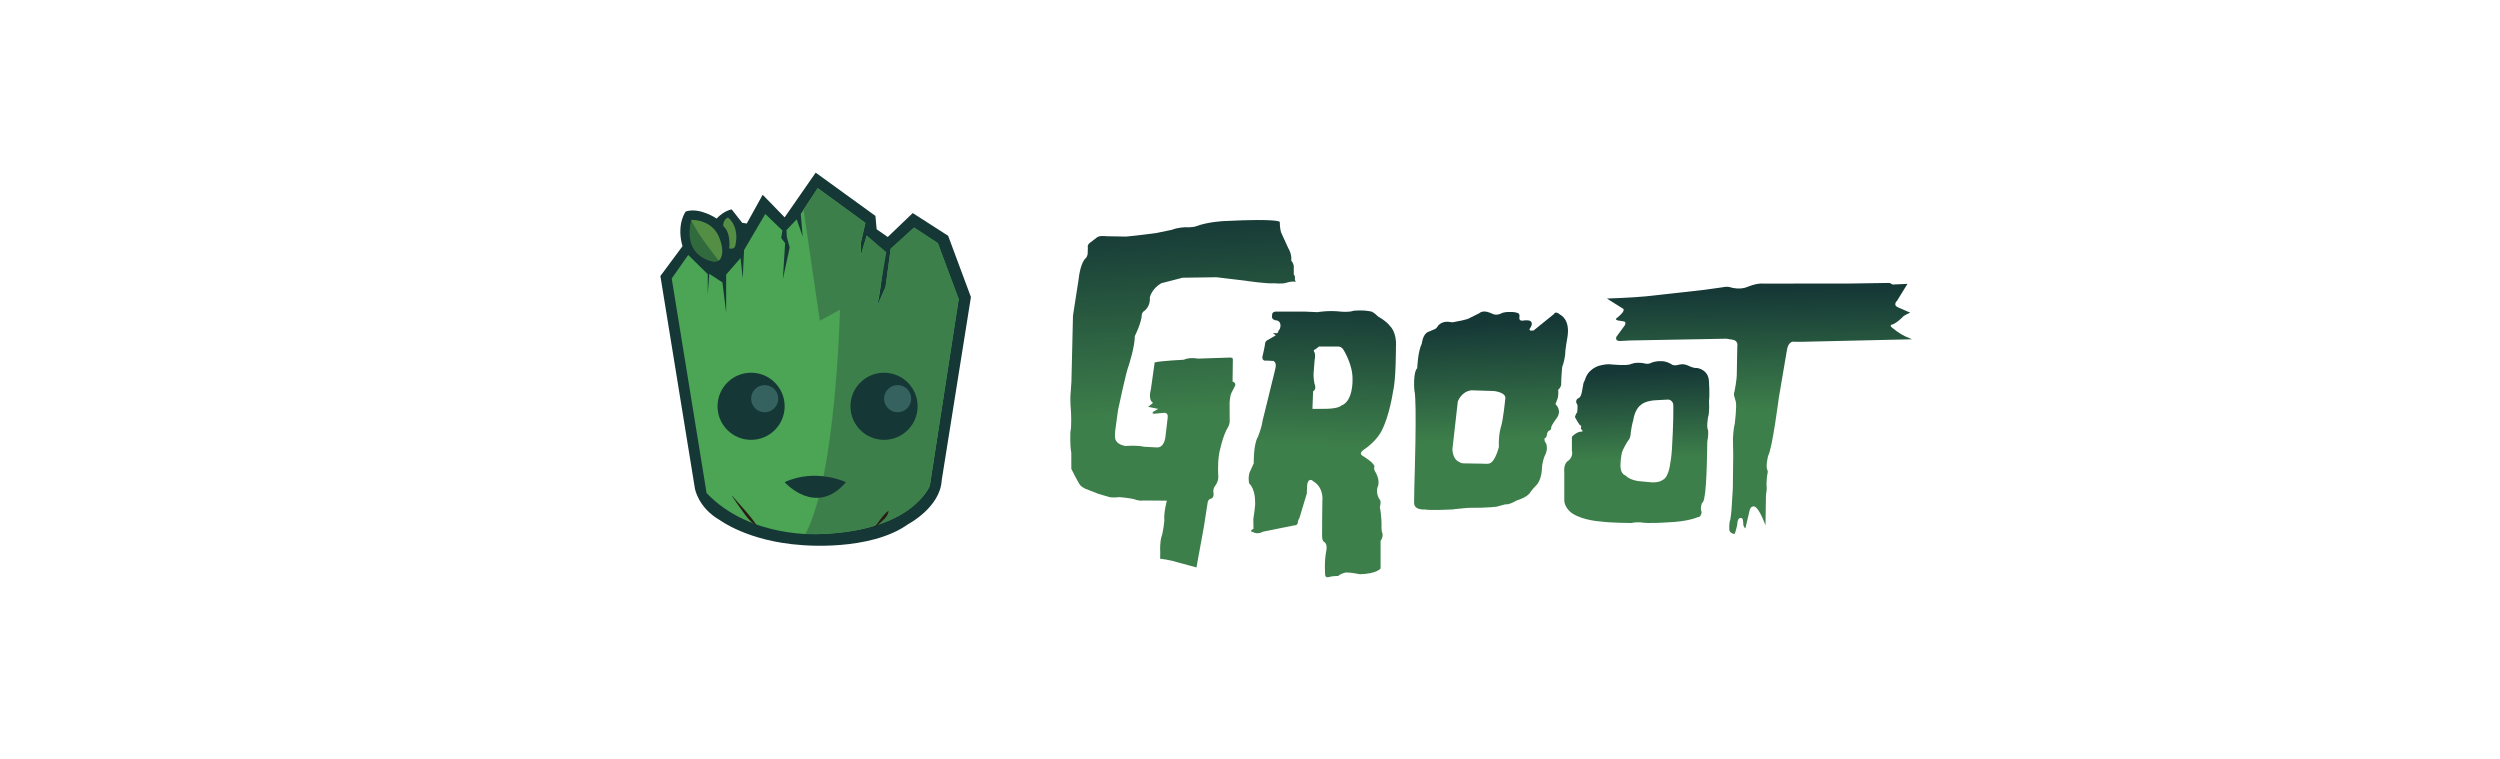 <?xml version="1.0" encoding="UTF-8"?>
<svg id="Layer_1" data-name="Layer 1" xmlns="http://www.w3.org/2000/svg" xmlns:xlink="http://www.w3.org/1999/xlink" viewBox="0 0 849.96 258.03">
  <defs>
    <style>
      .cls-1 {
        fill: url(#linear-gradient);
      }

      .cls-1, .cls-2, .cls-3, .cls-4, .cls-5, .cls-6, .cls-7, .cls-8, .cls-9, .cls-10, .cls-11, .cls-12 {
        stroke-width: 0px;
      }

      .cls-2 {
        fill: url(#linear-gradient-4);
      }

      .cls-3 {
        fill: url(#linear-gradient-2);
      }

      .cls-4 {
        fill: url(#linear-gradient-3);
      }

      .cls-5 {
        fill: url(#linear-gradient-5);
      }

      .cls-6 {
        fill: #4ca455;
      }

      .cls-7 {
        fill: #291c16;
      }

      .cls-8 {
        fill: #548e44;
      }

      .cls-9 {
        fill: #316b3d;
      }

      .cls-10 {
        fill: #3d7f4a;
      }

      .cls-11 {
        fill: #35615f;
      }

      .cls-12 {
        fill: #153736;
      }
    </style>
    <linearGradient id="linear-gradient" x1="399.01" y1="72.96" x2="403.22" y2="140.99" gradientUnits="userSpaceOnUse">
      <stop offset="0" stop-color="#153736"/>
      <stop offset="1" stop-color="#3d7f4a"/>
    </linearGradient>
    <linearGradient id="linear-gradient-2" x1="450.71" y1="101.73" x2="449.26" y2="151.8" gradientUnits="userSpaceOnUse">
      <stop offset="0" stop-color="#153736"/>
      <stop offset="1" stop-color="#3d7f4a"/>
    </linearGradient>
    <linearGradient id="linear-gradient-3" x1="505.78" y1="109.51" x2="507.66" y2="161.8" gradientUnits="userSpaceOnUse">
      <stop offset="0" stop-color="#153736"/>
      <stop offset=".77" stop-color="#3d7f4a"/>
    </linearGradient>
    <linearGradient id="linear-gradient-4" x1="555.55" y1="125.97" x2="556.99" y2="164.61" gradientUnits="userSpaceOnUse">
      <stop offset="0" stop-color="#153736"/>
      <stop offset=".78" stop-color="#3d7f4a"/>
    </linearGradient>
    <linearGradient id="linear-gradient-5" x1="598.06" y1="98.17" x2="598.67" y2="141.5" gradientUnits="userSpaceOnUse">
      <stop offset="0" stop-color="#153736"/>
      <stop offset=".96" stop-color="#3d7f4a"/>
    </linearGradient>
  </defs>
  <path class="cls-12" d="m232.05,83.69l-7.53,10.15,11.75,72.32s1.11,6.48,8.49,10.69c0,0,9.68,7.24,27.73,8.46,0,0,23.23,2.28,36.31-7.13,0,0,10.91-5.72,11.37-14.93l9.93-62.25-7.75-20.84-12.03-7.72-8.5,8.14-3.77-2.63-.42-4.55-20.31-14.7-10.55,15.19-7.47-7.67-5.41,9.77-1.55-.24-3.58-4.56s-2.57.39-5.11,3.11c0,0-5.84-3.96-10.52-2.39,0,0-3,4-1.31,10.99l.24.79Z"/>
  <path class="cls-6" d="m240.23,167.66l-11.86-72.98,5.61-8,6.64,6.53v6.84l.53-6.96,4.45,2.91,1.28,10.27v-12.93l4.91-5.62.72,6.95.46-9.66,7.21-12.26,5.83,5.62-.41,2.55,1.33,1.74-.77,12.26,2.32-10.77-.99-3.64-.1-2.3,3.47-3.63,2.04,5.83-.66-7.66,5.77-8.79,16.22,11.84-1.58,6.84v4.21l2.02-6.75,6.05,5.53s-1.05,12.37-2.46,18.33l2.81-6.4,1.75-12.98,7.95-7.21,8.08,5.3,7.1,19.04-9.82,63.47s-5.93,15.43-37.39,16.4c0,0-23.52,1.73-38.5-13.91Z"/>
  <path class="cls-7" d="m248.94,168.57c2.45,2.95,6.26,6.76,8.27,9.99,0,0-.06.08-.06.08-1.97-1.08-3.31-2.87-4.56-4.66-1.29-1.75-2.53-3.53-3.72-5.34l.08-.06h0Z"/>
  <path class="cls-10" d="m273.2,71.26l5.53,37.78,6.85-3.74s-1.29,56.68-11.72,76.2c0,0,32.68,2.06,42.26-16.35l9.82-63.47-7.1-19.04-8.08-5.3-7.95,7.21-1.75,12.98-2.81,6.4,3.08-18.21-6.68-5.64-2.02,6.75v-4.21l1.58-6.84-16.22-11.84-4.79,7.3Z"/>
  <path class="cls-7" d="m297.01,179.5c1.79-1.89,2.91-4.23,5.01-5.81,0,0,.09.05.09.05-.2,1.38-1.07,2.43-2.07,3.3-.93.91-1.92,1.75-2.95,2.53l-.07-.07h0Z"/>
  <path class="cls-12" d="m266.77,163.93s10.58,12,20.84,0c0,0-10.26-4.89-20.84,0Z"/>
  <circle class="cls-12" cx="255.36" cy="138.13" r="11.41"/>
  <circle class="cls-12" cx="300.56" cy="138.13" r="11.41"/>
  <circle class="cls-11" cx="259.98" cy="135.54" r="4.62"/>
  <circle class="cls-11" cx="305.18" cy="135.54" r="4.62"/>
  <path class="cls-9" d="m242.35,88.95c-2.9-.62-9.92-3.25-7.36-14.16,0,0,10.92-.38,10.14,12.51-.02.28-.1.56-.27.78,0,0,0,.01-.01.02-.58.76-1.57,1.06-2.5.86Z"/>
  <path class="cls-8" d="m244.34,88.6s-7.19-8.9-9.35-13.82c0,0,7.71-.49,9.95,7.11,0,0,1.74,4.82-.6,6.71Z"/>
  <path class="cls-8" d="m247.92,84.45s.72-5.23-2-7.57c0,0-.33-2,1.56-2.95,0,0,4.18,2.9,2.45,9.86,0,0-.36,1.07-2,.67Z"/>
  <g>
    <path class="cls-1" d="m440.54,95.66s-.39-.28-.29-1.12-.29-1.06-.39-1.21v-2.93s-.21-1.21-.87-1.76c0,0,.44-1.88-1.11-4.52l-2.34-5.13s-.44-1.33-.44-3.53c0,0,.07-1.25-18.96-.3,0,0-5.59.22-9.83,1.88,0,0-1.87.36-3.28.21,0,0-2.82.1-4.47.84l-5.41,1.13s-7.34.98-10.33,1.21l-6.63-.12s-2.66-.38-3.45.57l-2.03,1.55s-1.17.72-.85,1.8l-.06,1.65s.11,1.07-.69,1.92c0,0-1.79,1.25-2.45,7.52l-1.86,11.97-.53,22.44-.35,5.03s-.09,1.63.19,5.1c0,0,.3,5.17-.2,7.06,0,0-.19,4.54.31,6.94l.02,5.58s2.59,5.15,3.08,5.58c0,0,.9.95,2.25,1.35l3.84,1.52,3.83,1.12s1.13.28,3.33,0c0,0,3.34.28,4.92.67,0,0,1.75.75,3.15.48l8.08.06s-1.13,4.1-.85,6.76c0,0-.4,4.09-1.02,5.64,0,0-.56,1.68-.38,5.28l-.04,2.04s3.26.37,6.04,1.26l6.31,1.72,2.53-13.84,1.24-7.99s.06-1.18.94-1.49c0,0,1.21-.08,1.12-1.76,0,0-.36-1.06.29-2.32,0,0,1.42-1.64,1.31-3.47,0,0-.33-4.01.28-7.81,0,0,1.15-6.06,3.03-9.03,0,0,.72-1.11.55-2.6l-.02-5.78s.14-2.43.66-3.33l1.23-2.39s.31-.79-.6-1.29l-.28-.05.09-7.4s.22-.77-.81-.81l-11.11.36s-2.7-.57-4.76.38c0,0-7.82.38-9.89.91l-1.3,9.22s-1.07,3.48.75,4.53l-1.67,1.36,3.39.69-1.69,1s-.65.61.39.66l3.02-.3s1.82-.38,1.53,1.63l-.78,6.6s-.34,3.91-3.24,3.5l-4.08-.22s-1.63-.57-6.29-.25c0,0-2.45-.35-3.19-1.85,0,0-.69-.65-.14-4.24l.83-6.08s2.68-12.84,3.67-15.31c0,0,2.05-6.23,2.05-9.91,0,0,2.33-4.5,2.4-7.51,0,0,.33-.8.73-.96,0,0,2.24-1.41,1.97-4.69,0,0,.59-2.84,3.84-4.77l7.3-1.89,11.54-.16,9.78,1.17s6.96,1.08,9.87.88c0,0,2.54.25,3.83-.1.05-.01.09-.03.13-.04,1.25-.41,2.18-.49,3.13-.41,0,0,.2.07.21-.08Z"/>
    <path class="cls-3" d="m472.64,110.92c-1.46-1.92-4.1-3.29-4.1-3.29-.97-1.05-2.16-1.68-2.16-1.68-3.11-.7-6.27-.28-6.27-.28-1.53.56-4.19.28-4.19.28-4.22-.51-8,.18-8,.18l-4.11-.18h-10.2c-1.36.14-1.12,1.38-1.12,1.38-.35,1.24,1.08,1.55,1.08,1.55,1.17.03,1.48.7,1.48.7.66,1.07,0,2.39,0,2.39,0,0-.44.33-.44.73s-.5.6-.5.6l-1.3-.07.92.8-2.9,1.66c-.62.35-.68.88-.68.88-.06.98-.98,4.86-.98,4.86-.03,1.54,1.48,1.16,1.48,1.16l2.33.14c1.17.7.66,2.37.66,2.37l-.43,1.86-3.97,16.15c-.31,2.44-1.59,5.44-1.59,5.44-1.55,2.62-1.4,8.99-1.4,8.99l-1.4,3.05c-.61,1.84-.16,3.75-.16,3.75,2.21,2.15,2.01,6.28,2.01,6.28.21.92-.59,5.82-.59,5.82l.05,3.35s-.78.36-.84.69c-.07.33.66.4.66.4,1.59,1.01,3.43-.12,3.43-.12l10.45-2.11c1.35,0,1.35-.89,1.35-.89,0-.78.59-1.7.59-1.7l2.49-8.26.1-2.69c.21-2.53,1.6-1.87,1.6-1.87l1.52,1.14c2.56,2.35,2.07,5.8,2.07,5.8,0,0-.14,10.37-.1,12.17.03,1.8.93,2.06.93,2.06,1.04.88.45,3.12.45,3.12-.69,3.6-.33,7.98-.33,7.98.21,1.07,1.17.69,1.17.69,1.27-.41,3.23-.37,3.23-.37,1.04-.92,2.7-1.2,2.7-1.2,1.95,0,4.65.6,4.65.6,5.84-.14,7.09-1.95,7.09-1.95v-9.41c.94-1.2.65-2.6.65-2.6-.28,0-.33-1.81-.33-1.81.1-3.9-.56-7.05-.56-7.05.61-2.26-.14-2.66-.14-2.66-1.27-1.95-.7-3.99-.7-3.99,1.17-2.19-.58-5.12-.58-5.12-.82-1.28-.47-1.74-.47-1.74.51-1.32-4.08-3.99-4.08-3.99-1.28-.86.37-1.91.37-1.91,4.5-3.03,6.04-6.25,6.04-6.25,2.82-5.16,4.04-13.7,4.04-13.7,1.02-3.89.98-15.04.98-15.04.35-5.05-1.95-7.09-1.95-7.09Zm-16.69,27s-.86,1.2-6.66,1.08h-3.08l.22-5.96s1.35-.61.44-2.71c0,0-.31-1.71-.29-3.15l.36-4.69s.44-2.09-.13-2.84c0,0-.33-.58,0-.68.32-.1,1.64-1.16,1.64-1.16h6.33s1.17-.17,1.95,1.07c0,0,3.19,4.93,3.11,10.06,0,0,.31,7.53-3.89,8.98Z"/>
    <path class="cls-4" d="m530.44,107c-1.68-1.48-2.11-.24-2.11-.24l-6.89,5.57c-1.8.35-1.39-.5-1.39-.5,1.15-1.63.63-2.19.63-2.19-.23-1.05-2.55-.68-2.55-.68-1.97.44-1.55-1.15-1.55-1.15.23-1.37-.75-1.45-.75-1.45-1.03-.37-2.39-.28-2.39-.28-2.17-.09-2.96.44-2.96.44-1.68.84-2.79.28-2.79.28l-1.2-.5c-2.44-.98-3.52.17-3.52.17l-3.1,1.54c-.85.7-5.07,1.38-5.07,1.38-.89.29-1.55.13-1.55.13-3.55-.7-4.64,1.71-4.64,1.71-.26.49-1.09.8-1.09.8l-2.16.9c-1.69.9-1.97,3.9-1.97,3.9-1.37,2.7-1.55,8.34-1.55,8.34-1.51,1.5-.98,7.53-.98,7.53.98,3.17,0,32.35,0,32.35l-.09,5.85c-.03,2.66,3.59,2.31,3.59,2.31,1.81.39,9.44,0,9.44,0,.73-.15,5.34-.55,5.34-.55,6.89.05,9.76-.42,9.76-.42l2.91-.78c1.24.25,3.78-1.28,3.78-1.28,4.11-1.29,4.71-2.85,4.71-2.85.78-1.1,1.95-2.28,1.95-2.28,1.85-1.81,1.96-5.42,1.96-5.42.06-2.5.91-4.49.91-4.49,1.51-2.77.44-4.56.44-4.56-.72-.83-.4-1.54-.4-1.54.74-.35.76-1.16.76-1.16.08-1.07.71-1.47.71-1.47.83-.02.77-1.21.77-1.21.15-.76,1.85-3.05,1.85-3.05,1.98-2.69-.42-4.75-.42-4.75,0,0,.23-.55.68-1.77.46-1.21.26-3.14.26-3.14.77-.57,1-1.56,1-1.56-.04-2.08.35-6.15.35-6.15.6-1.4.98-3.93.98-3.93,0-1.81.77-6.01.77-6.01,1.14-6.33-2.43-7.84-2.43-7.84Zm-18.67,28.7s-.72,6.99-1.4,9.18c0,0-.97,2.69-.77,7.05,0,0-1.18,4.86-3.04,5.56,0,0-.35.34-2.5.15l-6.7-.11s-1.03-.15-1.19-.46c0,0-2.26-.57-2.37-4.41l1.83-16.13s1.14-3.45,4.66-3.83l7.58.24s4.42.41,3.9,2.76Z"/>
    <path class="cls-2" d="m581.03,136.36c.3-2.38,0-6.4,0-6.4,0-4.36-4.01-4.84-4.01-4.84-.91.1-2.12-.4-2.12-.4-1.68-.83-2.51-.87-2.51-.87-.92-.11-2.53.35-2.53.35-1.34.08-1.68-.43-1.68-.43-2.09-1.15-3.23-.96-3.23-.96-2.06-.16-3.51.52-3.51.52-1.17.68-2.62.16-2.62.16-2.93-.5-4.48.35-4.48.35-1.54.59-7.14,0-7.14,0-1.9-.05-3.89.61-3.89.61-1.64.69-1.97,1.09-2.69,1.7-.73.6-1.37,1.84-1.48,2.2-.1.35-.41,1.1-.41,1.1-.42.71-.42,1.07-.42,1.07l-.44,2.42c-.41,2.59-1.42,2.48-1.42,2.48-1.17.99-.22,2.09-.22,2.09.24.27,0,2.63,0,2.63-.5.54-.78,1.64-.78,1.64,0,0,1.45,2.79,1.89,2.87.44.09.16.72.16.72-.16.42.18.66.18.66.5.31.32.68.32.68-2.03-.07-3.58,1.79-3.58,1.79v4.56c.58,2.34-1.24,3.58-1.24,3.58-1.7.99-1.35,3.8-1.35,3.8v9.22c-.17,3.17,2.9,5.01,2.9,5.01,3.83,2.36,9.61,2.64,9.61,2.64,2.67.43,10.18.51,10.18.51,1.65-.35,3.27-.23,3.27-.23,2.37.51,9.12,0,9.12,0,6.92-.21,10.24-1.74,10.24-1.74,1.34,0,1.37-1.82,1.37-1.82-.61-1.09.12-3,.12-3,.76-.53.84-2.11.84-2.11.88-3.86.96-18.76.96-18.76.47-2.06.3-3.85.3-3.85-.69-1.06,0-4.59,0-4.59.52-1.28.29-5.36.29-5.36Zm-12.6,16.46s-.25,3.37-.56,4.61c0,0-.48,4.9-2.61,5.74,0,0-.94.95-3.82.81l-4.37-.41s-2.85-.28-4.44-1.92c0,0-1.75-.42-1.7-3.43,0,0,.07-3.69.8-5.16l.11-.24s1.18-2.47,2.1-3.55c0,0,.51-.93.51-2.31,0,0,.36-2.72.84-4.13,0,0,.44-3.67,2.59-5.16,0,0,1.38-1.52,5.59-1.63l3.71-.19s1.82.08,1.74,2.33c0,0,.05,5.67-.49,14.64Z"/>
    <path class="cls-5" d="m587.14,115.15l-33.1.61-3.06.17s-2,.22-1.45-1.39l2.9-3.97s.61-1.06-.31-1.28l-2.11-.35s-.54-.11-.59-.39c0,0-.17-.2.59-.67,0,0,1.82-1.56,1.88-2.08,0,0,.43-.69-.29-.98l-5.28-3.32s8.97-.3,13.38-.76l19.73-2.2,6.45-.9s1.32-.41,2.81.15c0,0,2.92.85,5.53-.29,0,0,3-1.33,5.4-1.08l29.58-.03,12.66-.19s.7-.16,1.57.54l5.08-.23-3.52,5.71s-1.57,1.44.23,2.24l4.22,1.84s-2.17.87-2.64,1.57c0,0-2.17,2.2-3.71,2.54,0,0-.75.21.15.95,0,0,2.82,2.46,5.49,3.41l1.33.58-37.05.85h-2.88s-2.04-.65-2.61,2.86l-2.76,16.24s-2.23,17.36-3.61,19.62c0,0-1.02,3.83-.2,5.01,0,0,.19.41-.16,1.77,0,0-.34,2.83-.14,3.85,0,0,.05,1.27-.25,2.68l-.16,10.42s-2.01-5.84-3.77-6.45c0,0-1.39-.37-1.68,1.56l-1.39,5.87s-.67-.37-.72-1.51c0,0,.05-2.42-.91-1.99,0,0-1.04-.31-1.14,2.26,0,0-.63,2.9-.92,3.15,0,0-1.5-.11-1.76-1.28,0,0-.21-2.34.34-3.68,0,0,.45-3.01.45-4.19l.39-6.37.13-11.31-.09-5.54s.13-3.43.62-5.07c0,0,.75-6.1.35-7.51l-.45-1.66s-.4-.69.02-1.88c0,0,.8-3.94.77-6l.17-9.35s.44-1.86-1.54-2.19l-1.98-.33Z"/>
  </g>
</svg>